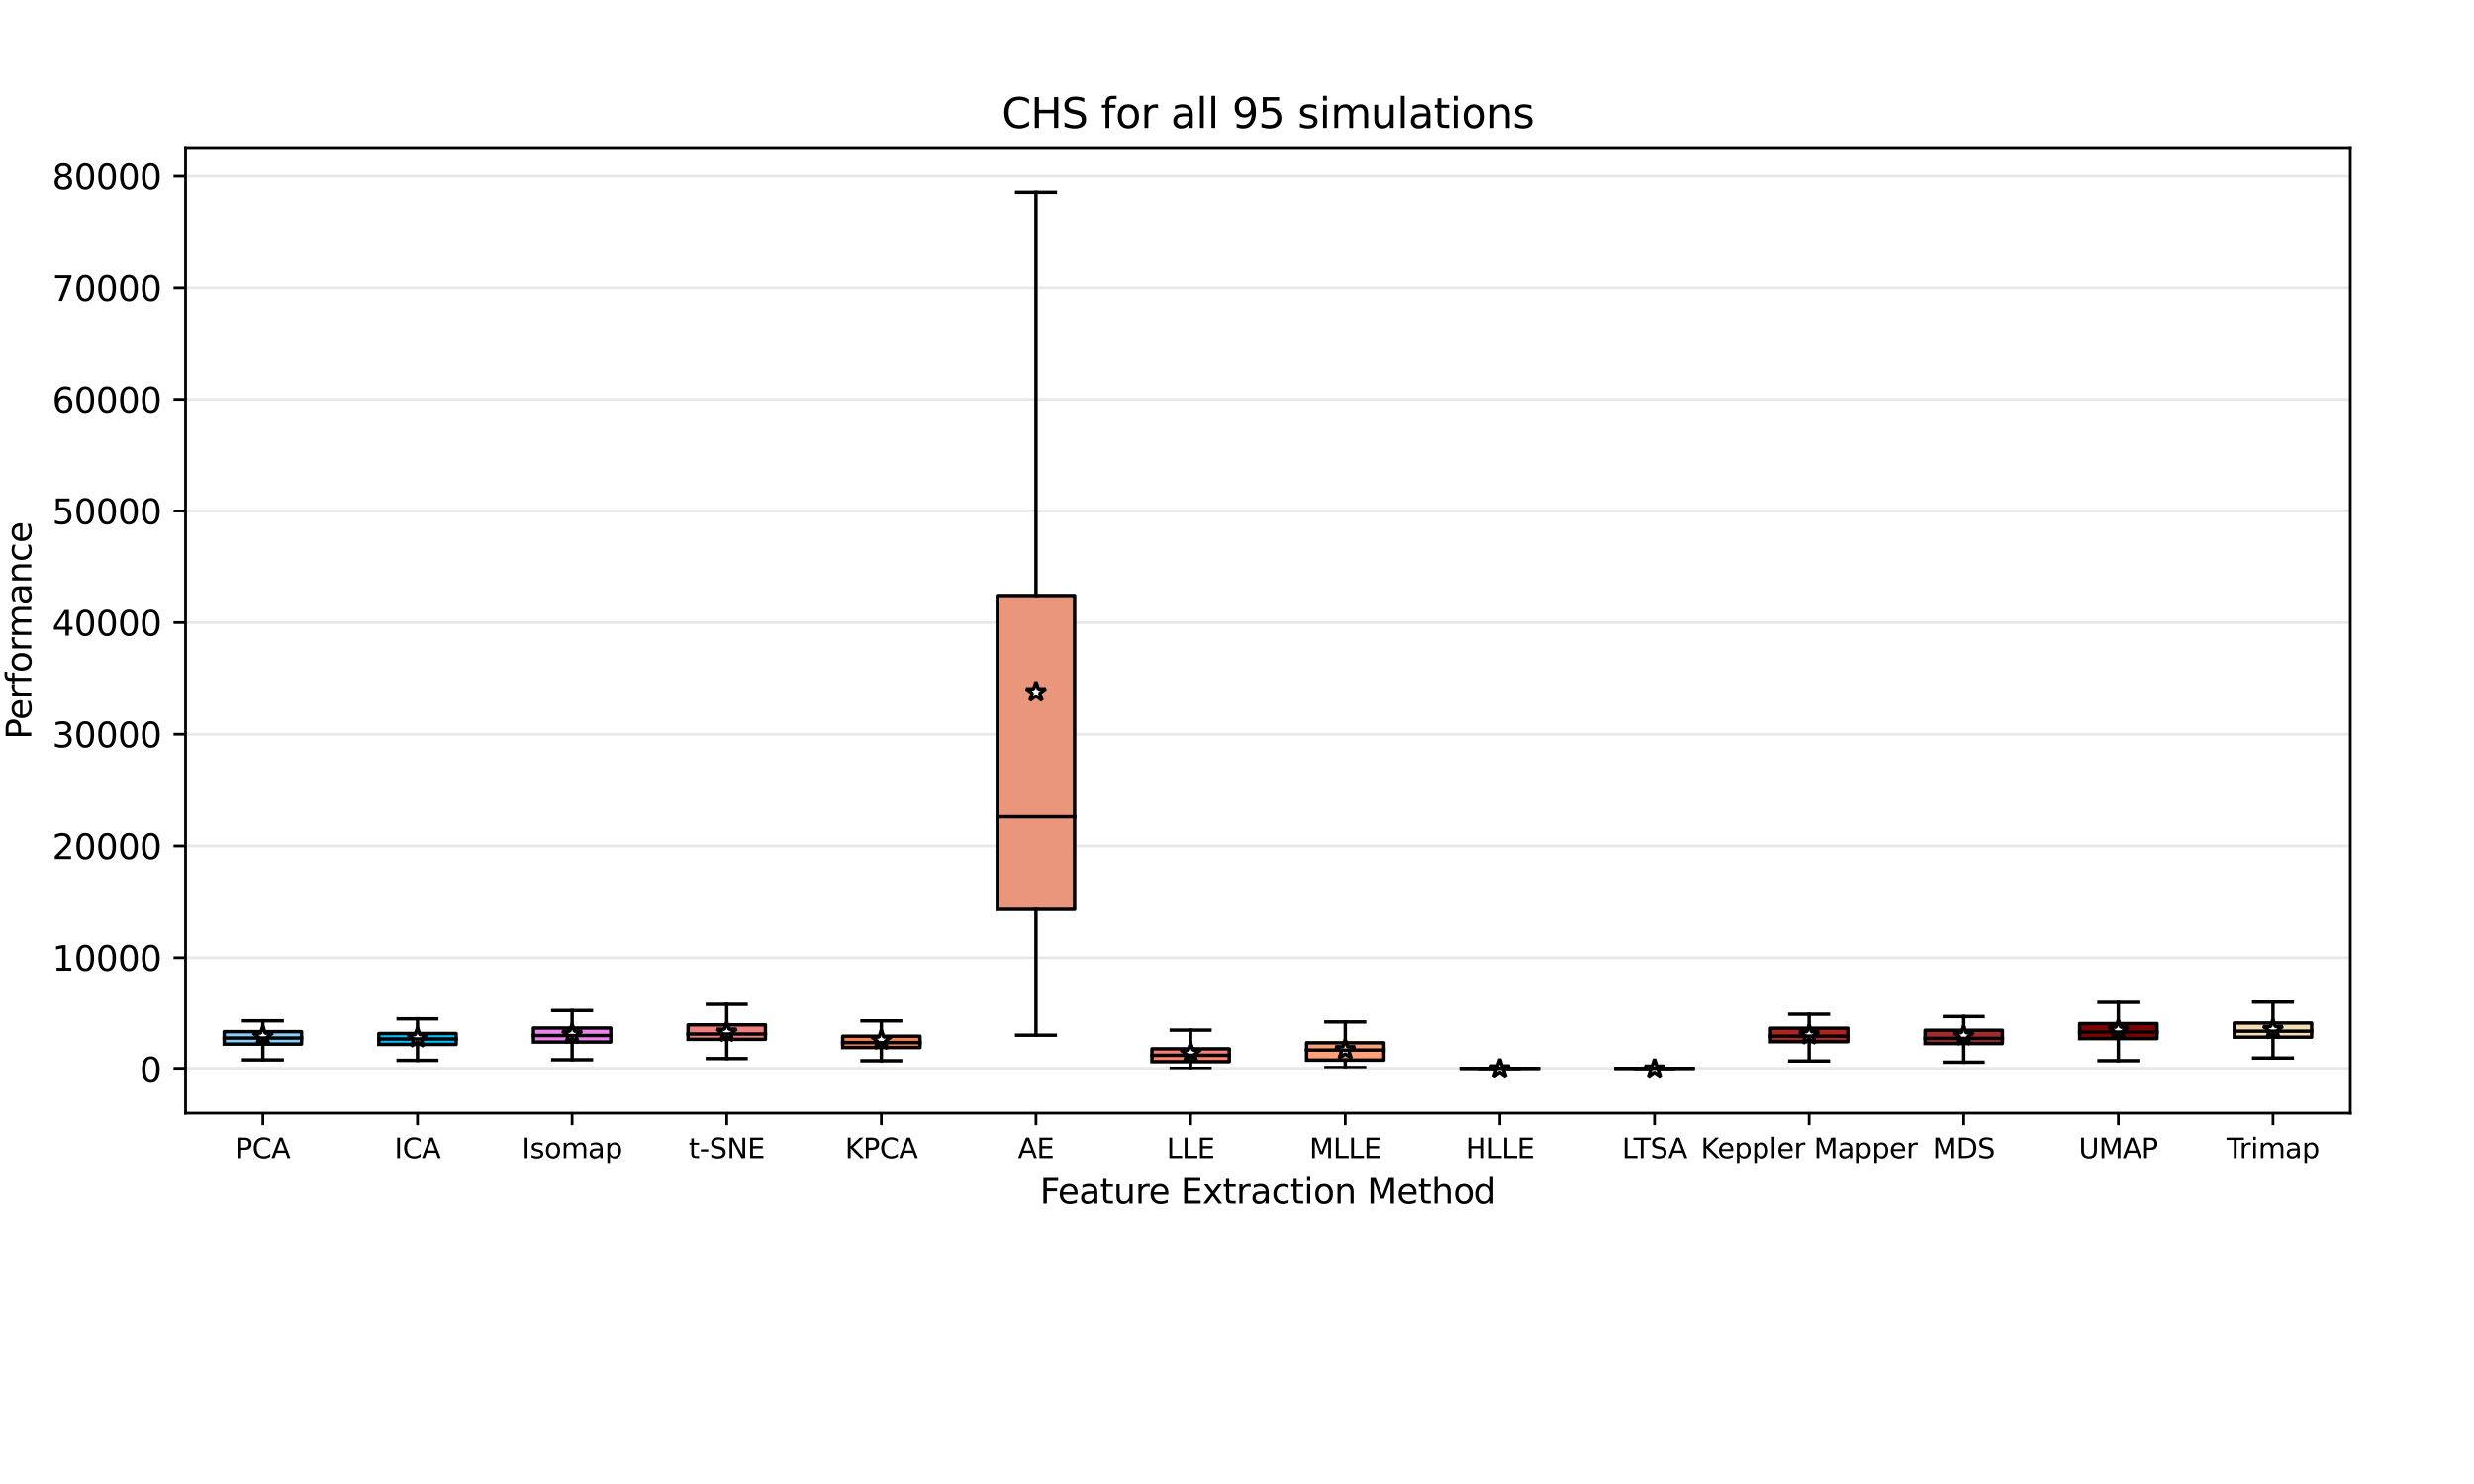 <?xml version="1.0" encoding="utf-8" standalone="no"?>
<!DOCTYPE svg PUBLIC "-//W3C//DTD SVG 1.1//EN"
  "http://www.w3.org/Graphics/SVG/1.1/DTD/svg11.dtd">
<svg xmlns:xlink="http://www.w3.org/1999/xlink" width="720pt" height="432pt" viewBox="0 0 720 432" xmlns="http://www.w3.org/2000/svg" version="1.1">
 <defs>
  <style type="text/css">*{stroke-linejoin: round; stroke-linecap: butt}</style>
 </defs>
 <g id="figure_1">
  <g id="patch_1">
   <path d="M 0 432 
L 720 432 
L 720 0 
L 0 0 
z
" style="fill: #ffffff"/>
  </g>
  <g id="axes_1">
   <g id="patch_2">
    <path d="M 54 324 
L 684 324 
L 684 43.2 
L 54 43.2 
z
" style="fill: #ffffff"/>
   </g>
   <g id="matplotlib.axis_1">
    <g id="xtick_1">
     <g id="line2d_1">
      <defs>
       <path id="m7204d3f5d3" d="M 0 0 
L 0 3.5 
" style="stroke: #000000; stroke-width: 0.8"/>
      </defs>
      <g>
       <use xlink:href="#m7204d3f5d3" x="76.5" y="324" style="stroke: #000000; stroke-width: 0.8"/>
      </g>
     </g>
     <g id="text_1">
      <!-- PCA -->
      <g transform="translate(68.559 337.079) scale(0.08 -0.08)">
       <defs>
        <path id="DejaVuSans-50" d="M 1259 4147 
L 1259 2394 
L 2053 2394 
Q 2494 2394 2734 2622 
Q 2975 2850 2975 3272 
Q 2975 3691 2734 3919 
Q 2494 4147 2053 4147 
L 1259 4147 
z
M 628 4666 
L 2053 4666 
Q 2838 4666 3239 4311 
Q 3641 3956 3641 3272 
Q 3641 2581 3239 2228 
Q 2838 1875 2053 1875 
L 1259 1875 
L 1259 0 
L 628 0 
L 628 4666 
z
" transform="scale(0.016)"/>
        <path id="DejaVuSans-43" d="M 4122 4306 
L 4122 3641 
Q 3803 3938 3442 4084 
Q 3081 4231 2675 4231 
Q 1875 4231 1450 3742 
Q 1025 3253 1025 2328 
Q 1025 1406 1450 917 
Q 1875 428 2675 428 
Q 3081 428 3442 575 
Q 3803 722 4122 1019 
L 4122 359 
Q 3791 134 3420 21 
Q 3050 -91 2638 -91 
Q 1578 -91 968 557 
Q 359 1206 359 2328 
Q 359 3453 968 4101 
Q 1578 4750 2638 4750 
Q 3056 4750 3426 4639 
Q 3797 4528 4122 4306 
z
" transform="scale(0.016)"/>
        <path id="DejaVuSans-41" d="M 2188 4044 
L 1331 1722 
L 3047 1722 
L 2188 4044 
z
M 1831 4666 
L 2547 4666 
L 4325 0 
L 3669 0 
L 3244 1197 
L 1141 1197 
L 716 0 
L 50 0 
L 1831 4666 
z
" transform="scale(0.016)"/>
       </defs>
       <use xlink:href="#DejaVuSans-50"/>
       <use xlink:href="#DejaVuSans-43" x="60.303"/>
       <use xlink:href="#DejaVuSans-41" x="130.127"/>
      </g>
     </g>
    </g>
    <g id="xtick_2">
     <g id="line2d_2">
      <g>
       <use xlink:href="#m7204d3f5d3" x="121.5" y="324" style="stroke: #000000; stroke-width: 0.8"/>
      </g>
     </g>
     <g id="text_2">
      <!-- ICA -->
      <g transform="translate(114.791 337.079) scale(0.08 -0.08)">
       <defs>
        <path id="DejaVuSans-49" d="M 628 4666 
L 1259 4666 
L 1259 0 
L 628 0 
L 628 4666 
z
" transform="scale(0.016)"/>
       </defs>
       <use xlink:href="#DejaVuSans-49"/>
       <use xlink:href="#DejaVuSans-43" x="29.492"/>
       <use xlink:href="#DejaVuSans-41" x="99.316"/>
      </g>
     </g>
    </g>
    <g id="xtick_3">
     <g id="line2d_3">
      <g>
       <use xlink:href="#m7204d3f5d3" x="166.5" y="324" style="stroke: #000000; stroke-width: 0.8"/>
      </g>
     </g>
     <g id="text_3">
      <!-- Isomap -->
      <g transform="translate(151.902 337.079) scale(0.08 -0.08)">
       <defs>
        <path id="DejaVuSans-73" d="M 2834 3397 
L 2834 2853 
Q 2591 2978 2328 3040 
Q 2066 3103 1784 3103 
Q 1356 3103 1142 2972 
Q 928 2841 928 2578 
Q 928 2378 1081 2264 
Q 1234 2150 1697 2047 
L 1894 2003 
Q 2506 1872 2764 1633 
Q 3022 1394 3022 966 
Q 3022 478 2636 193 
Q 2250 -91 1575 -91 
Q 1294 -91 989 -36 
Q 684 19 347 128 
L 347 722 
Q 666 556 975 473 
Q 1284 391 1588 391 
Q 1994 391 2212 530 
Q 2431 669 2431 922 
Q 2431 1156 2273 1281 
Q 2116 1406 1581 1522 
L 1381 1569 
Q 847 1681 609 1914 
Q 372 2147 372 2553 
Q 372 3047 722 3315 
Q 1072 3584 1716 3584 
Q 2034 3584 2315 3537 
Q 2597 3491 2834 3397 
z
" transform="scale(0.016)"/>
        <path id="DejaVuSans-6f" d="M 1959 3097 
Q 1497 3097 1228 2736 
Q 959 2375 959 1747 
Q 959 1119 1226 758 
Q 1494 397 1959 397 
Q 2419 397 2687 759 
Q 2956 1122 2956 1747 
Q 2956 2369 2687 2733 
Q 2419 3097 1959 3097 
z
M 1959 3584 
Q 2709 3584 3137 3096 
Q 3566 2609 3566 1747 
Q 3566 888 3137 398 
Q 2709 -91 1959 -91 
Q 1206 -91 779 398 
Q 353 888 353 1747 
Q 353 2609 779 3096 
Q 1206 3584 1959 3584 
z
" transform="scale(0.016)"/>
        <path id="DejaVuSans-6d" d="M 3328 2828 
Q 3544 3216 3844 3400 
Q 4144 3584 4550 3584 
Q 5097 3584 5394 3201 
Q 5691 2819 5691 2113 
L 5691 0 
L 5113 0 
L 5113 2094 
Q 5113 2597 4934 2840 
Q 4756 3084 4391 3084 
Q 3944 3084 3684 2787 
Q 3425 2491 3425 1978 
L 3425 0 
L 2847 0 
L 2847 2094 
Q 2847 2600 2669 2842 
Q 2491 3084 2119 3084 
Q 1678 3084 1418 2786 
Q 1159 2488 1159 1978 
L 1159 0 
L 581 0 
L 581 3500 
L 1159 3500 
L 1159 2956 
Q 1356 3278 1631 3431 
Q 1906 3584 2284 3584 
Q 2666 3584 2933 3390 
Q 3200 3197 3328 2828 
z
" transform="scale(0.016)"/>
        <path id="DejaVuSans-61" d="M 2194 1759 
Q 1497 1759 1228 1600 
Q 959 1441 959 1056 
Q 959 750 1161 570 
Q 1363 391 1709 391 
Q 2188 391 2477 730 
Q 2766 1069 2766 1631 
L 2766 1759 
L 2194 1759 
z
M 3341 1997 
L 3341 0 
L 2766 0 
L 2766 531 
Q 2569 213 2275 61 
Q 1981 -91 1556 -91 
Q 1019 -91 701 211 
Q 384 513 384 1019 
Q 384 1609 779 1909 
Q 1175 2209 1959 2209 
L 2766 2209 
L 2766 2266 
Q 2766 2663 2505 2880 
Q 2244 3097 1772 3097 
Q 1472 3097 1187 3025 
Q 903 2953 641 2809 
L 641 3341 
Q 956 3463 1253 3523 
Q 1550 3584 1831 3584 
Q 2591 3584 2966 3190 
Q 3341 2797 3341 1997 
z
" transform="scale(0.016)"/>
        <path id="DejaVuSans-70" d="M 1159 525 
L 1159 -1331 
L 581 -1331 
L 581 3500 
L 1159 3500 
L 1159 2969 
Q 1341 3281 1617 3432 
Q 1894 3584 2278 3584 
Q 2916 3584 3314 3078 
Q 3713 2572 3713 1747 
Q 3713 922 3314 415 
Q 2916 -91 2278 -91 
Q 1894 -91 1617 61 
Q 1341 213 1159 525 
z
M 3116 1747 
Q 3116 2381 2855 2742 
Q 2594 3103 2138 3103 
Q 1681 3103 1420 2742 
Q 1159 2381 1159 1747 
Q 1159 1113 1420 752 
Q 1681 391 2138 391 
Q 2594 391 2855 752 
Q 3116 1113 3116 1747 
z
" transform="scale(0.016)"/>
       </defs>
       <use xlink:href="#DejaVuSans-49"/>
       <use xlink:href="#DejaVuSans-73" x="29.492"/>
       <use xlink:href="#DejaVuSans-6f" x="81.592"/>
       <use xlink:href="#DejaVuSans-6d" x="142.773"/>
       <use xlink:href="#DejaVuSans-61" x="240.186"/>
       <use xlink:href="#DejaVuSans-70" x="301.465"/>
      </g>
     </g>
    </g>
    <g id="xtick_4">
     <g id="line2d_4">
      <g>
       <use xlink:href="#m7204d3f5d3" x="211.5" y="324" style="stroke: #000000; stroke-width: 0.8"/>
      </g>
     </g>
     <g id="text_4">
      <!-- t-SNE -->
      <g transform="translate(200.429 337.079) scale(0.08 -0.08)">
       <defs>
        <path id="DejaVuSans-74" d="M 1172 4494 
L 1172 3500 
L 2356 3500 
L 2356 3053 
L 1172 3053 
L 1172 1153 
Q 1172 725 1289 603 
Q 1406 481 1766 481 
L 2356 481 
L 2356 0 
L 1766 0 
Q 1100 0 847 248 
Q 594 497 594 1153 
L 594 3053 
L 172 3053 
L 172 3500 
L 594 3500 
L 594 4494 
L 1172 4494 
z
" transform="scale(0.016)"/>
        <path id="DejaVuSans-2d" d="M 313 2009 
L 1997 2009 
L 1997 1497 
L 313 1497 
L 313 2009 
z
" transform="scale(0.016)"/>
        <path id="DejaVuSans-53" d="M 3425 4513 
L 3425 3897 
Q 3066 4069 2747 4153 
Q 2428 4238 2131 4238 
Q 1616 4238 1336 4038 
Q 1056 3838 1056 3469 
Q 1056 3159 1242 3001 
Q 1428 2844 1947 2747 
L 2328 2669 
Q 3034 2534 3370 2195 
Q 3706 1856 3706 1288 
Q 3706 609 3251 259 
Q 2797 -91 1919 -91 
Q 1588 -91 1214 -16 
Q 841 59 441 206 
L 441 856 
Q 825 641 1194 531 
Q 1563 422 1919 422 
Q 2459 422 2753 634 
Q 3047 847 3047 1241 
Q 3047 1584 2836 1778 
Q 2625 1972 2144 2069 
L 1759 2144 
Q 1053 2284 737 2584 
Q 422 2884 422 3419 
Q 422 4038 858 4394 
Q 1294 4750 2059 4750 
Q 2388 4750 2728 4690 
Q 3069 4631 3425 4513 
z
" transform="scale(0.016)"/>
        <path id="DejaVuSans-4e" d="M 628 4666 
L 1478 4666 
L 3547 763 
L 3547 4666 
L 4159 4666 
L 4159 0 
L 3309 0 
L 1241 3903 
L 1241 0 
L 628 0 
L 628 4666 
z
" transform="scale(0.016)"/>
        <path id="DejaVuSans-45" d="M 628 4666 
L 3578 4666 
L 3578 4134 
L 1259 4134 
L 1259 2753 
L 3481 2753 
L 3481 2222 
L 1259 2222 
L 1259 531 
L 3634 531 
L 3634 0 
L 628 0 
L 628 4666 
z
" transform="scale(0.016)"/>
       </defs>
       <use xlink:href="#DejaVuSans-74"/>
       <use xlink:href="#DejaVuSans-2d" x="39.209"/>
       <use xlink:href="#DejaVuSans-53" x="75.293"/>
       <use xlink:href="#DejaVuSans-4e" x="138.77"/>
       <use xlink:href="#DejaVuSans-45" x="213.574"/>
      </g>
     </g>
    </g>
    <g id="xtick_5">
     <g id="line2d_5">
      <g>
       <use xlink:href="#m7204d3f5d3" x="256.5" y="324" style="stroke: #000000; stroke-width: 0.8"/>
      </g>
     </g>
     <g id="text_5">
      <!-- KPCA -->
      <g transform="translate(245.936 337.079) scale(0.08 -0.08)">
       <defs>
        <path id="DejaVuSans-4b" d="M 628 4666 
L 1259 4666 
L 1259 2694 
L 3353 4666 
L 4166 4666 
L 1850 2491 
L 4331 0 
L 3500 0 
L 1259 2247 
L 1259 0 
L 628 0 
L 628 4666 
z
" transform="scale(0.016)"/>
       </defs>
       <use xlink:href="#DejaVuSans-4b"/>
       <use xlink:href="#DejaVuSans-50" x="65.576"/>
       <use xlink:href="#DejaVuSans-43" x="125.879"/>
       <use xlink:href="#DejaVuSans-41" x="195.703"/>
      </g>
     </g>
    </g>
    <g id="xtick_6">
     <g id="line2d_6">
      <g>
       <use xlink:href="#m7204d3f5d3" x="301.5" y="324" style="stroke: #000000; stroke-width: 0.8"/>
      </g>
     </g>
     <g id="text_6">
      <!-- AE -->
      <g transform="translate(296.236 337.079) scale(0.08 -0.08)">
       <use xlink:href="#DejaVuSans-41"/>
       <use xlink:href="#DejaVuSans-45" x="68.408"/>
      </g>
     </g>
    </g>
    <g id="xtick_7">
     <g id="line2d_7">
      <g>
       <use xlink:href="#m7204d3f5d3" x="346.5" y="324" style="stroke: #000000; stroke-width: 0.8"/>
      </g>
     </g>
     <g id="text_7">
      <!-- LLE -->
      <g transform="translate(339.515 337.079) scale(0.08 -0.08)">
       <defs>
        <path id="DejaVuSans-4c" d="M 628 4666 
L 1259 4666 
L 1259 531 
L 3531 531 
L 3531 0 
L 628 0 
L 628 4666 
z
" transform="scale(0.016)"/>
       </defs>
       <use xlink:href="#DejaVuSans-4c"/>
       <use xlink:href="#DejaVuSans-4c" x="55.713"/>
       <use xlink:href="#DejaVuSans-45" x="111.426"/>
      </g>
     </g>
    </g>
    <g id="xtick_8">
     <g id="line2d_8">
      <g>
       <use xlink:href="#m7204d3f5d3" x="391.5" y="324" style="stroke: #000000; stroke-width: 0.8"/>
      </g>
     </g>
     <g id="text_8">
      <!-- MLLE -->
      <g transform="translate(381.064 337.079) scale(0.08 -0.08)">
       <defs>
        <path id="DejaVuSans-4d" d="M 628 4666 
L 1569 4666 
L 2759 1491 
L 3956 4666 
L 4897 4666 
L 4897 0 
L 4281 0 
L 4281 4097 
L 3078 897 
L 2444 897 
L 1241 4097 
L 1241 0 
L 628 0 
L 628 4666 
z
" transform="scale(0.016)"/>
       </defs>
       <use xlink:href="#DejaVuSans-4d"/>
       <use xlink:href="#DejaVuSans-4c" x="86.279"/>
       <use xlink:href="#DejaVuSans-4c" x="141.992"/>
       <use xlink:href="#DejaVuSans-45" x="197.705"/>
      </g>
     </g>
    </g>
    <g id="xtick_9">
     <g id="line2d_9">
      <g>
       <use xlink:href="#m7204d3f5d3" x="436.5" y="324" style="stroke: #000000; stroke-width: 0.8"/>
      </g>
     </g>
     <g id="text_9">
      <!-- HLLE -->
      <g transform="translate(426.507 337.079) scale(0.08 -0.08)">
       <defs>
        <path id="DejaVuSans-48" d="M 628 4666 
L 1259 4666 
L 1259 2753 
L 3553 2753 
L 3553 4666 
L 4184 4666 
L 4184 0 
L 3553 0 
L 3553 2222 
L 1259 2222 
L 1259 0 
L 628 0 
L 628 4666 
z
" transform="scale(0.016)"/>
       </defs>
       <use xlink:href="#DejaVuSans-48"/>
       <use xlink:href="#DejaVuSans-4c" x="75.195"/>
       <use xlink:href="#DejaVuSans-4c" x="130.908"/>
       <use xlink:href="#DejaVuSans-45" x="186.621"/>
      </g>
     </g>
    </g>
    <g id="xtick_10">
     <g id="line2d_10">
      <g>
       <use xlink:href="#m7204d3f5d3" x="481.5" y="324" style="stroke: #000000; stroke-width: 0.8"/>
      </g>
     </g>
     <g id="text_10">
      <!-- LTSA -->
      <g transform="translate(472.027 337.079) scale(0.08 -0.08)">
       <defs>
        <path id="DejaVuSans-54" d="M -19 4666 
L 3928 4666 
L 3928 4134 
L 2272 4134 
L 2272 0 
L 1638 0 
L 1638 4134 
L -19 4134 
L -19 4666 
z
" transform="scale(0.016)"/>
       </defs>
       <use xlink:href="#DejaVuSans-4c"/>
       <use xlink:href="#DejaVuSans-54" x="41.963"/>
       <use xlink:href="#DejaVuSans-53" x="103.047"/>
       <use xlink:href="#DejaVuSans-41" x="168.398"/>
      </g>
     </g>
    </g>
    <g id="xtick_11">
     <g id="line2d_11">
      <g>
       <use xlink:href="#m7204d3f5d3" x="526.5" y="324" style="stroke: #000000; stroke-width: 0.8"/>
      </g>
     </g>
     <g id="text_11">
      <!-- Keppler Mapper -->
      <g transform="translate(494.962 337.079) scale(0.08 -0.08)">
       <defs>
        <path id="DejaVuSans-65" d="M 3597 1894 
L 3597 1613 
L 953 1613 
Q 991 1019 1311 708 
Q 1631 397 2203 397 
Q 2534 397 2845 478 
Q 3156 559 3463 722 
L 3463 178 
Q 3153 47 2828 -22 
Q 2503 -91 2169 -91 
Q 1331 -91 842 396 
Q 353 884 353 1716 
Q 353 2575 817 3079 
Q 1281 3584 2069 3584 
Q 2775 3584 3186 3129 
Q 3597 2675 3597 1894 
z
M 3022 2063 
Q 3016 2534 2758 2815 
Q 2500 3097 2075 3097 
Q 1594 3097 1305 2825 
Q 1016 2553 972 2059 
L 3022 2063 
z
" transform="scale(0.016)"/>
        <path id="DejaVuSans-6c" d="M 603 4863 
L 1178 4863 
L 1178 0 
L 603 0 
L 603 4863 
z
" transform="scale(0.016)"/>
        <path id="DejaVuSans-72" d="M 2631 2963 
Q 2534 3019 2420 3045 
Q 2306 3072 2169 3072 
Q 1681 3072 1420 2755 
Q 1159 2438 1159 1844 
L 1159 0 
L 581 0 
L 581 3500 
L 1159 3500 
L 1159 2956 
Q 1341 3275 1631 3429 
Q 1922 3584 2338 3584 
Q 2397 3584 2469 3576 
Q 2541 3569 2628 3553 
L 2631 2963 
z
" transform="scale(0.016)"/>
        <path id="DejaVuSans-20" transform="scale(0.016)"/>
       </defs>
       <use xlink:href="#DejaVuSans-4b"/>
       <use xlink:href="#DejaVuSans-65" x="60.576"/>
       <use xlink:href="#DejaVuSans-70" x="122.1"/>
       <use xlink:href="#DejaVuSans-70" x="185.576"/>
       <use xlink:href="#DejaVuSans-6c" x="249.053"/>
       <use xlink:href="#DejaVuSans-65" x="276.836"/>
       <use xlink:href="#DejaVuSans-72" x="338.359"/>
       <use xlink:href="#DejaVuSans-20" x="379.473"/>
       <use xlink:href="#DejaVuSans-4d" x="411.26"/>
       <use xlink:href="#DejaVuSans-61" x="497.539"/>
       <use xlink:href="#DejaVuSans-70" x="558.818"/>
       <use xlink:href="#DejaVuSans-70" x="622.295"/>
       <use xlink:href="#DejaVuSans-65" x="685.771"/>
       <use xlink:href="#DejaVuSans-72" x="747.295"/>
      </g>
     </g>
    </g>
    <g id="xtick_12">
     <g id="line2d_12">
      <g>
       <use xlink:href="#m7204d3f5d3" x="571.5" y="324" style="stroke: #000000; stroke-width: 0.8"/>
      </g>
     </g>
     <g id="text_12">
      <!-- MDS -->
      <g transform="translate(562.429 337.079) scale(0.08 -0.08)">
       <defs>
        <path id="DejaVuSans-44" d="M 1259 4147 
L 1259 519 
L 2022 519 
Q 2988 519 3436 956 
Q 3884 1394 3884 2338 
Q 3884 3275 3436 3711 
Q 2988 4147 2022 4147 
L 1259 4147 
z
M 628 4666 
L 1925 4666 
Q 3281 4666 3915 4102 
Q 4550 3538 4550 2338 
Q 4550 1131 3912 565 
Q 3275 0 1925 0 
L 628 0 
L 628 4666 
z
" transform="scale(0.016)"/>
       </defs>
       <use xlink:href="#DejaVuSans-4d"/>
       <use xlink:href="#DejaVuSans-44" x="86.279"/>
       <use xlink:href="#DejaVuSans-53" x="163.281"/>
      </g>
     </g>
    </g>
    <g id="xtick_13">
     <g id="line2d_13">
      <g>
       <use xlink:href="#m7204d3f5d3" x="616.5" y="324" style="stroke: #000000; stroke-width: 0.8"/>
      </g>
     </g>
     <g id="text_13">
      <!-- UMAP -->
      <g transform="translate(604.973 337.079) scale(0.08 -0.08)">
       <defs>
        <path id="DejaVuSans-55" d="M 556 4666 
L 1191 4666 
L 1191 1831 
Q 1191 1081 1462 751 
Q 1734 422 2344 422 
Q 2950 422 3222 751 
Q 3494 1081 3494 1831 
L 3494 4666 
L 4128 4666 
L 4128 1753 
Q 4128 841 3676 375 
Q 3225 -91 2344 -91 
Q 1459 -91 1007 375 
Q 556 841 556 1753 
L 556 4666 
z
" transform="scale(0.016)"/>
       </defs>
       <use xlink:href="#DejaVuSans-55"/>
       <use xlink:href="#DejaVuSans-4d" x="73.193"/>
       <use xlink:href="#DejaVuSans-41" x="159.473"/>
       <use xlink:href="#DejaVuSans-50" x="227.881"/>
      </g>
     </g>
    </g>
    <g id="xtick_14">
     <g id="line2d_14">
      <g>
       <use xlink:href="#m7204d3f5d3" x="661.5" y="324" style="stroke: #000000; stroke-width: 0.8"/>
      </g>
     </g>
     <g id="text_14">
      <!-- Trimap -->
      <g transform="translate(648.004 337.079) scale(0.08 -0.08)">
       <defs>
        <path id="DejaVuSans-69" d="M 603 3500 
L 1178 3500 
L 1178 0 
L 603 0 
L 603 3500 
z
M 603 4863 
L 1178 4863 
L 1178 4134 
L 603 4134 
L 603 4863 
z
" transform="scale(0.016)"/>
       </defs>
       <use xlink:href="#DejaVuSans-54"/>
       <use xlink:href="#DejaVuSans-72" x="46.334"/>
       <use xlink:href="#DejaVuSans-69" x="87.447"/>
       <use xlink:href="#DejaVuSans-6d" x="115.23"/>
       <use xlink:href="#DejaVuSans-61" x="212.643"/>
       <use xlink:href="#DejaVuSans-70" x="273.922"/>
      </g>
     </g>
    </g>
    <g id="text_15">
     <!-- Feature Extraction Method -->
     <g transform="translate(302.654 350.341) scale(0.1 -0.1)">
      <defs>
       <path id="DejaVuSans-46" d="M 628 4666 
L 3309 4666 
L 3309 4134 
L 1259 4134 
L 1259 2759 
L 3109 2759 
L 3109 2228 
L 1259 2228 
L 1259 0 
L 628 0 
L 628 4666 
z
" transform="scale(0.016)"/>
       <path id="DejaVuSans-75" d="M 544 1381 
L 544 3500 
L 1119 3500 
L 1119 1403 
Q 1119 906 1312 657 
Q 1506 409 1894 409 
Q 2359 409 2629 706 
Q 2900 1003 2900 1516 
L 2900 3500 
L 3475 3500 
L 3475 0 
L 2900 0 
L 2900 538 
Q 2691 219 2414 64 
Q 2138 -91 1772 -91 
Q 1169 -91 856 284 
Q 544 659 544 1381 
z
M 1991 3584 
L 1991 3584 
z
" transform="scale(0.016)"/>
       <path id="DejaVuSans-78" d="M 3513 3500 
L 2247 1797 
L 3578 0 
L 2900 0 
L 1881 1375 
L 863 0 
L 184 0 
L 1544 1831 
L 300 3500 
L 978 3500 
L 1906 2253 
L 2834 3500 
L 3513 3500 
z
" transform="scale(0.016)"/>
       <path id="DejaVuSans-63" d="M 3122 3366 
L 3122 2828 
Q 2878 2963 2633 3030 
Q 2388 3097 2138 3097 
Q 1578 3097 1268 2742 
Q 959 2388 959 1747 
Q 959 1106 1268 751 
Q 1578 397 2138 397 
Q 2388 397 2633 464 
Q 2878 531 3122 666 
L 3122 134 
Q 2881 22 2623 -34 
Q 2366 -91 2075 -91 
Q 1284 -91 818 406 
Q 353 903 353 1747 
Q 353 2603 823 3093 
Q 1294 3584 2113 3584 
Q 2378 3584 2631 3529 
Q 2884 3475 3122 3366 
z
" transform="scale(0.016)"/>
       <path id="DejaVuSans-6e" d="M 3513 2113 
L 3513 0 
L 2938 0 
L 2938 2094 
Q 2938 2591 2744 2837 
Q 2550 3084 2163 3084 
Q 1697 3084 1428 2787 
Q 1159 2491 1159 1978 
L 1159 0 
L 581 0 
L 581 3500 
L 1159 3500 
L 1159 2956 
Q 1366 3272 1645 3428 
Q 1925 3584 2291 3584 
Q 2894 3584 3203 3211 
Q 3513 2838 3513 2113 
z
" transform="scale(0.016)"/>
       <path id="DejaVuSans-68" d="M 3513 2113 
L 3513 0 
L 2938 0 
L 2938 2094 
Q 2938 2591 2744 2837 
Q 2550 3084 2163 3084 
Q 1697 3084 1428 2787 
Q 1159 2491 1159 1978 
L 1159 0 
L 581 0 
L 581 4863 
L 1159 4863 
L 1159 2956 
Q 1366 3272 1645 3428 
Q 1925 3584 2291 3584 
Q 2894 3584 3203 3211 
Q 3513 2838 3513 2113 
z
" transform="scale(0.016)"/>
       <path id="DejaVuSans-64" d="M 2906 2969 
L 2906 4863 
L 3481 4863 
L 3481 0 
L 2906 0 
L 2906 525 
Q 2725 213 2448 61 
Q 2172 -91 1784 -91 
Q 1150 -91 751 415 
Q 353 922 353 1747 
Q 353 2572 751 3078 
Q 1150 3584 1784 3584 
Q 2172 3584 2448 3432 
Q 2725 3281 2906 2969 
z
M 947 1747 
Q 947 1113 1208 752 
Q 1469 391 1925 391 
Q 2381 391 2643 752 
Q 2906 1113 2906 1747 
Q 2906 2381 2643 2742 
Q 2381 3103 1925 3103 
Q 1469 3103 1208 2742 
Q 947 2381 947 1747 
z
" transform="scale(0.016)"/>
      </defs>
      <use xlink:href="#DejaVuSans-46"/>
      <use xlink:href="#DejaVuSans-65" x="52.02"/>
      <use xlink:href="#DejaVuSans-61" x="113.543"/>
      <use xlink:href="#DejaVuSans-74" x="174.822"/>
      <use xlink:href="#DejaVuSans-75" x="214.031"/>
      <use xlink:href="#DejaVuSans-72" x="277.41"/>
      <use xlink:href="#DejaVuSans-65" x="316.273"/>
      <use xlink:href="#DejaVuSans-20" x="377.797"/>
      <use xlink:href="#DejaVuSans-45" x="409.584"/>
      <use xlink:href="#DejaVuSans-78" x="472.768"/>
      <use xlink:href="#DejaVuSans-74" x="531.947"/>
      <use xlink:href="#DejaVuSans-72" x="571.156"/>
      <use xlink:href="#DejaVuSans-61" x="612.27"/>
      <use xlink:href="#DejaVuSans-63" x="673.549"/>
      <use xlink:href="#DejaVuSans-74" x="728.529"/>
      <use xlink:href="#DejaVuSans-69" x="767.738"/>
      <use xlink:href="#DejaVuSans-6f" x="795.521"/>
      <use xlink:href="#DejaVuSans-6e" x="856.703"/>
      <use xlink:href="#DejaVuSans-20" x="920.082"/>
      <use xlink:href="#DejaVuSans-4d" x="951.869"/>
      <use xlink:href="#DejaVuSans-65" x="1038.148"/>
      <use xlink:href="#DejaVuSans-74" x="1099.672"/>
      <use xlink:href="#DejaVuSans-68" x="1138.881"/>
      <use xlink:href="#DejaVuSans-6f" x="1202.26"/>
      <use xlink:href="#DejaVuSans-64" x="1263.441"/>
     </g>
    </g>
   </g>
   <g id="matplotlib.axis_2">
    <g id="ytick_1">
     <g id="line2d_15">
      <path d="M 54 311.238 
L 684 311.238 
" clip-path="url(#ped96f7d0d1)" style="fill: none; stroke: #d3d3d3; stroke-opacity: 0.5; stroke-width: 0.8; stroke-linecap: square"/>
     </g>
     <g id="line2d_16">
      <defs>
       <path id="mfa959acd3e" d="M 0 0 
L -3.5 0 
" style="stroke: #000000; stroke-width: 0.8"/>
      </defs>
      <g>
       <use xlink:href="#mfa959acd3e" x="54" y="311.238" style="stroke: #000000; stroke-width: 0.8"/>
      </g>
     </g>
     <g id="text_16">
      <!-- 0 -->
      <g transform="translate(40.638 315.037) scale(0.1 -0.1)">
       <defs>
        <path id="DejaVuSans-30" d="M 2034 4250 
Q 1547 4250 1301 3770 
Q 1056 3291 1056 2328 
Q 1056 1369 1301 889 
Q 1547 409 2034 409 
Q 2525 409 2770 889 
Q 3016 1369 3016 2328 
Q 3016 3291 2770 3770 
Q 2525 4250 2034 4250 
z
M 2034 4750 
Q 2819 4750 3233 4129 
Q 3647 3509 3647 2328 
Q 3647 1150 3233 529 
Q 2819 -91 2034 -91 
Q 1250 -91 836 529 
Q 422 1150 422 2328 
Q 422 3509 836 4129 
Q 1250 4750 2034 4750 
z
" transform="scale(0.016)"/>
       </defs>
       <use xlink:href="#DejaVuSans-30"/>
      </g>
     </g>
    </g>
    <g id="ytick_2">
     <g id="line2d_17">
      <path d="M 54 278.742 
L 684 278.742 
" clip-path="url(#ped96f7d0d1)" style="fill: none; stroke: #d3d3d3; stroke-opacity: 0.5; stroke-width: 0.8; stroke-linecap: square"/>
     </g>
     <g id="line2d_18">
      <g>
       <use xlink:href="#mfa959acd3e" x="54" y="278.742" style="stroke: #000000; stroke-width: 0.8"/>
      </g>
     </g>
     <g id="text_17">
      <!-- 10000 -->
      <g transform="translate(15.188 282.541) scale(0.1 -0.1)">
       <defs>
        <path id="DejaVuSans-31" d="M 794 531 
L 1825 531 
L 1825 4091 
L 703 3866 
L 703 4441 
L 1819 4666 
L 2450 4666 
L 2450 531 
L 3481 531 
L 3481 0 
L 794 0 
L 794 531 
z
" transform="scale(0.016)"/>
       </defs>
       <use xlink:href="#DejaVuSans-31"/>
       <use xlink:href="#DejaVuSans-30" x="63.623"/>
       <use xlink:href="#DejaVuSans-30" x="127.246"/>
       <use xlink:href="#DejaVuSans-30" x="190.869"/>
       <use xlink:href="#DejaVuSans-30" x="254.492"/>
      </g>
     </g>
    </g>
    <g id="ytick_3">
     <g id="line2d_19">
      <path d="M 54 246.246 
L 684 246.246 
" clip-path="url(#ped96f7d0d1)" style="fill: none; stroke: #d3d3d3; stroke-opacity: 0.5; stroke-width: 0.8; stroke-linecap: square"/>
     </g>
     <g id="line2d_20">
      <g>
       <use xlink:href="#mfa959acd3e" x="54" y="246.246" style="stroke: #000000; stroke-width: 0.8"/>
      </g>
     </g>
     <g id="text_18">
      <!-- 20000 -->
      <g transform="translate(15.188 250.045) scale(0.1 -0.1)">
       <defs>
        <path id="DejaVuSans-32" d="M 1228 531 
L 3431 531 
L 3431 0 
L 469 0 
L 469 531 
Q 828 903 1448 1529 
Q 2069 2156 2228 2338 
Q 2531 2678 2651 2914 
Q 2772 3150 2772 3378 
Q 2772 3750 2511 3984 
Q 2250 4219 1831 4219 
Q 1534 4219 1204 4116 
Q 875 4013 500 3803 
L 500 4441 
Q 881 4594 1212 4672 
Q 1544 4750 1819 4750 
Q 2544 4750 2975 4387 
Q 3406 4025 3406 3419 
Q 3406 3131 3298 2873 
Q 3191 2616 2906 2266 
Q 2828 2175 2409 1742 
Q 1991 1309 1228 531 
z
" transform="scale(0.016)"/>
       </defs>
       <use xlink:href="#DejaVuSans-32"/>
       <use xlink:href="#DejaVuSans-30" x="63.623"/>
       <use xlink:href="#DejaVuSans-30" x="127.246"/>
       <use xlink:href="#DejaVuSans-30" x="190.869"/>
       <use xlink:href="#DejaVuSans-30" x="254.492"/>
      </g>
     </g>
    </g>
    <g id="ytick_4">
     <g id="line2d_21">
      <path d="M 54 213.749 
L 684 213.749 
" clip-path="url(#ped96f7d0d1)" style="fill: none; stroke: #d3d3d3; stroke-opacity: 0.5; stroke-width: 0.8; stroke-linecap: square"/>
     </g>
     <g id="line2d_22">
      <g>
       <use xlink:href="#mfa959acd3e" x="54" y="213.749" style="stroke: #000000; stroke-width: 0.8"/>
      </g>
     </g>
     <g id="text_19">
      <!-- 30000 -->
      <g transform="translate(15.188 217.549) scale(0.1 -0.1)">
       <defs>
        <path id="DejaVuSans-33" d="M 2597 2516 
Q 3050 2419 3304 2112 
Q 3559 1806 3559 1356 
Q 3559 666 3084 287 
Q 2609 -91 1734 -91 
Q 1441 -91 1130 -33 
Q 819 25 488 141 
L 488 750 
Q 750 597 1062 519 
Q 1375 441 1716 441 
Q 2309 441 2620 675 
Q 2931 909 2931 1356 
Q 2931 1769 2642 2001 
Q 2353 2234 1838 2234 
L 1294 2234 
L 1294 2753 
L 1863 2753 
Q 2328 2753 2575 2939 
Q 2822 3125 2822 3475 
Q 2822 3834 2567 4026 
Q 2313 4219 1838 4219 
Q 1578 4219 1281 4162 
Q 984 4106 628 3988 
L 628 4550 
Q 988 4650 1302 4700 
Q 1616 4750 1894 4750 
Q 2613 4750 3031 4423 
Q 3450 4097 3450 3541 
Q 3450 3153 3228 2886 
Q 3006 2619 2597 2516 
z
" transform="scale(0.016)"/>
       </defs>
       <use xlink:href="#DejaVuSans-33"/>
       <use xlink:href="#DejaVuSans-30" x="63.623"/>
       <use xlink:href="#DejaVuSans-30" x="127.246"/>
       <use xlink:href="#DejaVuSans-30" x="190.869"/>
       <use xlink:href="#DejaVuSans-30" x="254.492"/>
      </g>
     </g>
    </g>
    <g id="ytick_5">
     <g id="line2d_23">
      <path d="M 54 181.253 
L 684 181.253 
" clip-path="url(#ped96f7d0d1)" style="fill: none; stroke: #d3d3d3; stroke-opacity: 0.5; stroke-width: 0.8; stroke-linecap: square"/>
     </g>
     <g id="line2d_24">
      <g>
       <use xlink:href="#mfa959acd3e" x="54" y="181.253" style="stroke: #000000; stroke-width: 0.8"/>
      </g>
     </g>
     <g id="text_20">
      <!-- 40000 -->
      <g transform="translate(15.188 185.053) scale(0.1 -0.1)">
       <defs>
        <path id="DejaVuSans-34" d="M 2419 4116 
L 825 1625 
L 2419 1625 
L 2419 4116 
z
M 2253 4666 
L 3047 4666 
L 3047 1625 
L 3713 1625 
L 3713 1100 
L 3047 1100 
L 3047 0 
L 2419 0 
L 2419 1100 
L 313 1100 
L 313 1709 
L 2253 4666 
z
" transform="scale(0.016)"/>
       </defs>
       <use xlink:href="#DejaVuSans-34"/>
       <use xlink:href="#DejaVuSans-30" x="63.623"/>
       <use xlink:href="#DejaVuSans-30" x="127.246"/>
       <use xlink:href="#DejaVuSans-30" x="190.869"/>
       <use xlink:href="#DejaVuSans-30" x="254.492"/>
      </g>
     </g>
    </g>
    <g id="ytick_6">
     <g id="line2d_25">
      <path d="M 54 148.757 
L 684 148.757 
" clip-path="url(#ped96f7d0d1)" style="fill: none; stroke: #d3d3d3; stroke-opacity: 0.5; stroke-width: 0.8; stroke-linecap: square"/>
     </g>
     <g id="line2d_26">
      <g>
       <use xlink:href="#mfa959acd3e" x="54" y="148.757" style="stroke: #000000; stroke-width: 0.8"/>
      </g>
     </g>
     <g id="text_21">
      <!-- 50000 -->
      <g transform="translate(15.188 152.557) scale(0.1 -0.1)">
       <defs>
        <path id="DejaVuSans-35" d="M 691 4666 
L 3169 4666 
L 3169 4134 
L 1269 4134 
L 1269 2991 
Q 1406 3038 1543 3061 
Q 1681 3084 1819 3084 
Q 2600 3084 3056 2656 
Q 3513 2228 3513 1497 
Q 3513 744 3044 326 
Q 2575 -91 1722 -91 
Q 1428 -91 1123 -41 
Q 819 9 494 109 
L 494 744 
Q 775 591 1075 516 
Q 1375 441 1709 441 
Q 2250 441 2565 725 
Q 2881 1009 2881 1497 
Q 2881 1984 2565 2268 
Q 2250 2553 1709 2553 
Q 1456 2553 1204 2497 
Q 953 2441 691 2322 
L 691 4666 
z
" transform="scale(0.016)"/>
       </defs>
       <use xlink:href="#DejaVuSans-35"/>
       <use xlink:href="#DejaVuSans-30" x="63.623"/>
       <use xlink:href="#DejaVuSans-30" x="127.246"/>
       <use xlink:href="#DejaVuSans-30" x="190.869"/>
       <use xlink:href="#DejaVuSans-30" x="254.492"/>
      </g>
     </g>
    </g>
    <g id="ytick_7">
     <g id="line2d_27">
      <path d="M 54 116.261 
L 684 116.261 
" clip-path="url(#ped96f7d0d1)" style="fill: none; stroke: #d3d3d3; stroke-opacity: 0.5; stroke-width: 0.8; stroke-linecap: square"/>
     </g>
     <g id="line2d_28">
      <g>
       <use xlink:href="#mfa959acd3e" x="54" y="116.261" style="stroke: #000000; stroke-width: 0.8"/>
      </g>
     </g>
     <g id="text_22">
      <!-- 60000 -->
      <g transform="translate(15.188 120.06) scale(0.1 -0.1)">
       <defs>
        <path id="DejaVuSans-36" d="M 2113 2584 
Q 1688 2584 1439 2293 
Q 1191 2003 1191 1497 
Q 1191 994 1439 701 
Q 1688 409 2113 409 
Q 2538 409 2786 701 
Q 3034 994 3034 1497 
Q 3034 2003 2786 2293 
Q 2538 2584 2113 2584 
z
M 3366 4563 
L 3366 3988 
Q 3128 4100 2886 4159 
Q 2644 4219 2406 4219 
Q 1781 4219 1451 3797 
Q 1122 3375 1075 2522 
Q 1259 2794 1537 2939 
Q 1816 3084 2150 3084 
Q 2853 3084 3261 2657 
Q 3669 2231 3669 1497 
Q 3669 778 3244 343 
Q 2819 -91 2113 -91 
Q 1303 -91 875 529 
Q 447 1150 447 2328 
Q 447 3434 972 4092 
Q 1497 4750 2381 4750 
Q 2619 4750 2861 4703 
Q 3103 4656 3366 4563 
z
" transform="scale(0.016)"/>
       </defs>
       <use xlink:href="#DejaVuSans-36"/>
       <use xlink:href="#DejaVuSans-30" x="63.623"/>
       <use xlink:href="#DejaVuSans-30" x="127.246"/>
       <use xlink:href="#DejaVuSans-30" x="190.869"/>
       <use xlink:href="#DejaVuSans-30" x="254.492"/>
      </g>
     </g>
    </g>
    <g id="ytick_8">
     <g id="line2d_29">
      <path d="M 54 83.765 
L 684 83.765 
" clip-path="url(#ped96f7d0d1)" style="fill: none; stroke: #d3d3d3; stroke-opacity: 0.5; stroke-width: 0.8; stroke-linecap: square"/>
     </g>
     <g id="line2d_30">
      <g>
       <use xlink:href="#mfa959acd3e" x="54" y="83.765" style="stroke: #000000; stroke-width: 0.8"/>
      </g>
     </g>
     <g id="text_23">
      <!-- 70000 -->
      <g transform="translate(15.188 87.564) scale(0.1 -0.1)">
       <defs>
        <path id="DejaVuSans-37" d="M 525 4666 
L 3525 4666 
L 3525 4397 
L 1831 0 
L 1172 0 
L 2766 4134 
L 525 4134 
L 525 4666 
z
" transform="scale(0.016)"/>
       </defs>
       <use xlink:href="#DejaVuSans-37"/>
       <use xlink:href="#DejaVuSans-30" x="63.623"/>
       <use xlink:href="#DejaVuSans-30" x="127.246"/>
       <use xlink:href="#DejaVuSans-30" x="190.869"/>
       <use xlink:href="#DejaVuSans-30" x="254.492"/>
      </g>
     </g>
    </g>
    <g id="ytick_9">
     <g id="line2d_31">
      <path d="M 54 51.269 
L 684 51.269 
" clip-path="url(#ped96f7d0d1)" style="fill: none; stroke: #d3d3d3; stroke-opacity: 0.5; stroke-width: 0.8; stroke-linecap: square"/>
     </g>
     <g id="line2d_32">
      <g>
       <use xlink:href="#mfa959acd3e" x="54" y="51.269" style="stroke: #000000; stroke-width: 0.8"/>
      </g>
     </g>
     <g id="text_24">
      <!-- 80000 -->
      <g transform="translate(15.188 55.068) scale(0.1 -0.1)">
       <defs>
        <path id="DejaVuSans-38" d="M 2034 2216 
Q 1584 2216 1326 1975 
Q 1069 1734 1069 1313 
Q 1069 891 1326 650 
Q 1584 409 2034 409 
Q 2484 409 2743 651 
Q 3003 894 3003 1313 
Q 3003 1734 2745 1975 
Q 2488 2216 2034 2216 
z
M 1403 2484 
Q 997 2584 770 2862 
Q 544 3141 544 3541 
Q 544 4100 942 4425 
Q 1341 4750 2034 4750 
Q 2731 4750 3128 4425 
Q 3525 4100 3525 3541 
Q 3525 3141 3298 2862 
Q 3072 2584 2669 2484 
Q 3125 2378 3379 2068 
Q 3634 1759 3634 1313 
Q 3634 634 3220 271 
Q 2806 -91 2034 -91 
Q 1263 -91 848 271 
Q 434 634 434 1313 
Q 434 1759 690 2068 
Q 947 2378 1403 2484 
z
M 1172 3481 
Q 1172 3119 1398 2916 
Q 1625 2713 2034 2713 
Q 2441 2713 2670 2916 
Q 2900 3119 2900 3481 
Q 2900 3844 2670 4047 
Q 2441 4250 2034 4250 
Q 1625 4250 1398 4047 
Q 1172 3844 1172 3481 
z
" transform="scale(0.016)"/>
       </defs>
       <use xlink:href="#DejaVuSans-38"/>
       <use xlink:href="#DejaVuSans-30" x="63.623"/>
       <use xlink:href="#DejaVuSans-30" x="127.246"/>
       <use xlink:href="#DejaVuSans-30" x="190.869"/>
       <use xlink:href="#DejaVuSans-30" x="254.492"/>
      </g>
     </g>
    </g>
    <g id="text_25">
     <!-- Performance -->
     <g transform="translate(9.108 215.282) rotate(-90) scale(0.1 -0.1)">
      <defs>
       <path id="DejaVuSans-66" d="M 2375 4863 
L 2375 4384 
L 1825 4384 
Q 1516 4384 1395 4259 
Q 1275 4134 1275 3809 
L 1275 3500 
L 2222 3500 
L 2222 3053 
L 1275 3053 
L 1275 0 
L 697 0 
L 697 3053 
L 147 3053 
L 147 3500 
L 697 3500 
L 697 3744 
Q 697 4328 969 4595 
Q 1241 4863 1831 4863 
L 2375 4863 
z
" transform="scale(0.016)"/>
      </defs>
      <use xlink:href="#DejaVuSans-50"/>
      <use xlink:href="#DejaVuSans-65" x="56.678"/>
      <use xlink:href="#DejaVuSans-72" x="118.201"/>
      <use xlink:href="#DejaVuSans-66" x="159.314"/>
      <use xlink:href="#DejaVuSans-6f" x="194.52"/>
      <use xlink:href="#DejaVuSans-72" x="255.701"/>
      <use xlink:href="#DejaVuSans-6d" x="295.064"/>
      <use xlink:href="#DejaVuSans-61" x="392.477"/>
      <use xlink:href="#DejaVuSans-6e" x="453.756"/>
      <use xlink:href="#DejaVuSans-63" x="517.135"/>
      <use xlink:href="#DejaVuSans-65" x="572.115"/>
     </g>
    </g>
   </g>
   <g id="patch_3">
    <path d="M 65.25 303.895 
L 87.75 303.895 
L 87.75 300.264 
L 65.25 300.264 
z
" clip-path="url(#ped96f7d0d1)" style="fill: #87cefa"/>
   </g>
   <g id="patch_4">
    <path d="M 110.25 303.989 
L 132.75 303.989 
L 132.75 300.815 
L 110.25 300.815 
z
" clip-path="url(#ped96f7d0d1)" style="fill: #00bfff"/>
   </g>
   <g id="patch_5">
    <path d="M 155.25 303.295 
L 177.75 303.295 
L 177.75 299.219 
L 155.25 299.219 
z
" clip-path="url(#ped96f7d0d1)" style="fill: #ee82ee"/>
   </g>
   <g id="patch_6">
    <path d="M 200.25 302.507 
L 222.75 302.507 
L 222.75 298.292 
L 200.25 298.292 
z
" clip-path="url(#ped96f7d0d1)" style="fill: #f08080"/>
   </g>
   <g id="patch_7">
    <path d="M 245.25 304.889 
L 267.75 304.889 
L 267.75 301.596 
L 245.25 301.596 
z
" clip-path="url(#ped96f7d0d1)" style="fill: #ff7f50"/>
   </g>
   <g id="patch_8">
    <path d="M 290.25 264.68 
L 312.75 264.68 
L 312.75 173.365 
L 290.25 173.365 
z
" clip-path="url(#ped96f7d0d1)" style="fill: #e9967a"/>
   </g>
   <g id="patch_9">
    <path d="M 335.25 309.002 
L 357.75 309.002 
L 357.75 305.266 
L 335.25 305.266 
z
" clip-path="url(#ped96f7d0d1)" style="fill: #fa8072"/>
   </g>
   <g id="patch_10">
    <path d="M 380.25 308.554 
L 402.75 308.554 
L 402.75 303.513 
L 380.25 303.513 
z
" clip-path="url(#ped96f7d0d1)" style="fill: #ffa07a"/>
   </g>
   <g id="patch_11">
    <path d="M 425.25 311.234 
L 447.75 311.234 
L 447.75 311.233 
L 425.25 311.233 
z
" clip-path="url(#ped96f7d0d1)" style="fill: #ff6347"/>
   </g>
   <g id="patch_12">
    <path d="M 470.25 311.235 
L 492.75 311.235 
L 492.75 311.234 
L 470.25 311.234 
z
" clip-path="url(#ped96f7d0d1)" style="fill: #cd5c5c"/>
   </g>
   <g id="patch_13">
    <path d="M 515.25 303.197 
L 537.75 303.197 
L 537.75 299.266 
L 515.25 299.266 
z
" clip-path="url(#ped96f7d0d1)" style="fill: #b22222"/>
   </g>
   <g id="patch_14">
    <path d="M 560.25 303.744 
L 582.75 303.744 
L 582.75 299.869 
L 560.25 299.869 
z
" clip-path="url(#ped96f7d0d1)" style="fill: #a52a2a"/>
   </g>
   <g id="patch_15">
    <path d="M 605.25 302.294 
L 627.75 302.294 
L 627.75 297.919 
L 605.25 297.919 
z
" clip-path="url(#ped96f7d0d1)" style="fill: #800000"/>
   </g>
   <g id="patch_16">
    <path d="M 650.25 301.887 
L 672.75 301.887 
L 672.75 297.749 
L 650.25 297.749 
z
" clip-path="url(#ped96f7d0d1)" style="fill: #f5deb3"/>
   </g>
   <g id="line2d_33">
    <path d="M 65.25 303.895 
L 87.75 303.895 
L 87.75 300.264 
L 65.25 300.264 
L 65.25 303.895 
" clip-path="url(#ped96f7d0d1)" style="fill: none; stroke: #000000; stroke-linecap: square"/>
   </g>
   <g id="line2d_34">
    <path d="M 76.5 303.895 
L 76.5 308.494 
" clip-path="url(#ped96f7d0d1)" style="fill: none; stroke: #000000; stroke-linecap: square"/>
   </g>
   <g id="line2d_35">
    <path d="M 76.5 300.264 
L 76.5 297.124 
" clip-path="url(#ped96f7d0d1)" style="fill: none; stroke: #000000; stroke-linecap: square"/>
   </g>
   <g id="line2d_36">
    <path d="M 70.875 308.494 
L 82.125 308.494 
" clip-path="url(#ped96f7d0d1)" style="fill: none; stroke: #000000; stroke-linecap: square"/>
   </g>
   <g id="line2d_37">
    <path d="M 70.875 297.124 
L 82.125 297.124 
" clip-path="url(#ped96f7d0d1)" style="fill: none; stroke: #000000; stroke-linecap: square"/>
   </g>
   <g id="line2d_38">
    <path d="M 110.25 303.989 
L 132.75 303.989 
L 132.75 300.815 
L 110.25 300.815 
L 110.25 303.989 
" clip-path="url(#ped96f7d0d1)" style="fill: none; stroke: #000000; stroke-linecap: square"/>
   </g>
   <g id="line2d_39">
    <path d="M 121.5 303.989 
L 121.5 308.614 
" clip-path="url(#ped96f7d0d1)" style="fill: none; stroke: #000000; stroke-linecap: square"/>
   </g>
   <g id="line2d_40">
    <path d="M 121.5 300.815 
L 121.5 296.548 
" clip-path="url(#ped96f7d0d1)" style="fill: none; stroke: #000000; stroke-linecap: square"/>
   </g>
   <g id="line2d_41">
    <path d="M 115.875 308.614 
L 127.125 308.614 
" clip-path="url(#ped96f7d0d1)" style="fill: none; stroke: #000000; stroke-linecap: square"/>
   </g>
   <g id="line2d_42">
    <path d="M 115.875 296.548 
L 127.125 296.548 
" clip-path="url(#ped96f7d0d1)" style="fill: none; stroke: #000000; stroke-linecap: square"/>
   </g>
   <g id="line2d_43">
    <path d="M 155.25 303.295 
L 177.75 303.295 
L 177.75 299.219 
L 155.25 299.219 
L 155.25 303.295 
" clip-path="url(#ped96f7d0d1)" style="fill: none; stroke: #000000; stroke-linecap: square"/>
   </g>
   <g id="line2d_44">
    <path d="M 166.5 303.295 
L 166.5 308.457 
" clip-path="url(#ped96f7d0d1)" style="fill: none; stroke: #000000; stroke-linecap: square"/>
   </g>
   <g id="line2d_45">
    <path d="M 166.5 299.219 
L 166.5 294.124 
" clip-path="url(#ped96f7d0d1)" style="fill: none; stroke: #000000; stroke-linecap: square"/>
   </g>
   <g id="line2d_46">
    <path d="M 160.875 308.457 
L 172.125 308.457 
" clip-path="url(#ped96f7d0d1)" style="fill: none; stroke: #000000; stroke-linecap: square"/>
   </g>
   <g id="line2d_47">
    <path d="M 160.875 294.124 
L 172.125 294.124 
" clip-path="url(#ped96f7d0d1)" style="fill: none; stroke: #000000; stroke-linecap: square"/>
   </g>
   <g id="line2d_48">
    <path d="M 200.25 302.507 
L 222.75 302.507 
L 222.75 298.292 
L 200.25 298.292 
L 200.25 302.507 
" clip-path="url(#ped96f7d0d1)" style="fill: none; stroke: #000000; stroke-linecap: square"/>
   </g>
   <g id="line2d_49">
    <path d="M 211.5 302.507 
L 211.5 308.094 
" clip-path="url(#ped96f7d0d1)" style="fill: none; stroke: #000000; stroke-linecap: square"/>
   </g>
   <g id="line2d_50">
    <path d="M 211.5 298.292 
L 211.5 292.317 
" clip-path="url(#ped96f7d0d1)" style="fill: none; stroke: #000000; stroke-linecap: square"/>
   </g>
   <g id="line2d_51">
    <path d="M 205.875 308.094 
L 217.125 308.094 
" clip-path="url(#ped96f7d0d1)" style="fill: none; stroke: #000000; stroke-linecap: square"/>
   </g>
   <g id="line2d_52">
    <path d="M 205.875 292.317 
L 217.125 292.317 
" clip-path="url(#ped96f7d0d1)" style="fill: none; stroke: #000000; stroke-linecap: square"/>
   </g>
   <g id="line2d_53">
    <path d="M 245.25 304.889 
L 267.75 304.889 
L 267.75 301.596 
L 245.25 301.596 
L 245.25 304.889 
" clip-path="url(#ped96f7d0d1)" style="fill: none; stroke: #000000; stroke-linecap: square"/>
   </g>
   <g id="line2d_54">
    <path d="M 256.5 304.889 
L 256.5 308.74 
" clip-path="url(#ped96f7d0d1)" style="fill: none; stroke: #000000; stroke-linecap: square"/>
   </g>
   <g id="line2d_55">
    <path d="M 256.5 301.596 
L 256.5 297.137 
" clip-path="url(#ped96f7d0d1)" style="fill: none; stroke: #000000; stroke-linecap: square"/>
   </g>
   <g id="line2d_56">
    <path d="M 250.875 308.74 
L 262.125 308.74 
" clip-path="url(#ped96f7d0d1)" style="fill: none; stroke: #000000; stroke-linecap: square"/>
   </g>
   <g id="line2d_57">
    <path d="M 250.875 297.137 
L 262.125 297.137 
" clip-path="url(#ped96f7d0d1)" style="fill: none; stroke: #000000; stroke-linecap: square"/>
   </g>
   <g id="line2d_58">
    <path d="M 290.25 264.68 
L 312.75 264.68 
L 312.75 173.365 
L 290.25 173.365 
L 290.25 264.68 
" clip-path="url(#ped96f7d0d1)" style="fill: none; stroke: #000000; stroke-linecap: square"/>
   </g>
   <g id="line2d_59">
    <path d="M 301.5 264.68 
L 301.5 301.312 
" clip-path="url(#ped96f7d0d1)" style="fill: none; stroke: #000000; stroke-linecap: square"/>
   </g>
   <g id="line2d_60">
    <path d="M 301.5 173.365 
L 301.5 55.964 
" clip-path="url(#ped96f7d0d1)" style="fill: none; stroke: #000000; stroke-linecap: square"/>
   </g>
   <g id="line2d_61">
    <path d="M 295.875 301.312 
L 307.125 301.312 
" clip-path="url(#ped96f7d0d1)" style="fill: none; stroke: #000000; stroke-linecap: square"/>
   </g>
   <g id="line2d_62">
    <path d="M 295.875 55.964 
L 307.125 55.964 
" clip-path="url(#ped96f7d0d1)" style="fill: none; stroke: #000000; stroke-linecap: square"/>
   </g>
   <g id="line2d_63">
    <path d="M 335.25 309.002 
L 357.75 309.002 
L 357.75 305.266 
L 335.25 305.266 
L 335.25 309.002 
" clip-path="url(#ped96f7d0d1)" style="fill: none; stroke: #000000; stroke-linecap: square"/>
   </g>
   <g id="line2d_64">
    <path d="M 346.5 309.002 
L 346.5 311.007 
" clip-path="url(#ped96f7d0d1)" style="fill: none; stroke: #000000; stroke-linecap: square"/>
   </g>
   <g id="line2d_65">
    <path d="M 346.5 305.266 
L 346.5 299.82 
" clip-path="url(#ped96f7d0d1)" style="fill: none; stroke: #000000; stroke-linecap: square"/>
   </g>
   <g id="line2d_66">
    <path d="M 340.875 311.007 
L 352.125 311.007 
" clip-path="url(#ped96f7d0d1)" style="fill: none; stroke: #000000; stroke-linecap: square"/>
   </g>
   <g id="line2d_67">
    <path d="M 340.875 299.82 
L 352.125 299.82 
" clip-path="url(#ped96f7d0d1)" style="fill: none; stroke: #000000; stroke-linecap: square"/>
   </g>
   <g id="line2d_68">
    <path d="M 380.25 308.554 
L 402.75 308.554 
L 402.75 303.513 
L 380.25 303.513 
L 380.25 308.554 
" clip-path="url(#ped96f7d0d1)" style="fill: none; stroke: #000000; stroke-linecap: square"/>
   </g>
   <g id="line2d_69">
    <path d="M 391.5 308.554 
L 391.5 310.742 
" clip-path="url(#ped96f7d0d1)" style="fill: none; stroke: #000000; stroke-linecap: square"/>
   </g>
   <g id="line2d_70">
    <path d="M 391.5 303.513 
L 391.5 297.454 
" clip-path="url(#ped96f7d0d1)" style="fill: none; stroke: #000000; stroke-linecap: square"/>
   </g>
   <g id="line2d_71">
    <path d="M 385.875 310.742 
L 397.125 310.742 
" clip-path="url(#ped96f7d0d1)" style="fill: none; stroke: #000000; stroke-linecap: square"/>
   </g>
   <g id="line2d_72">
    <path d="M 385.875 297.454 
L 397.125 297.454 
" clip-path="url(#ped96f7d0d1)" style="fill: none; stroke: #000000; stroke-linecap: square"/>
   </g>
   <g id="line2d_73">
    <path d="M 425.25 311.234 
L 447.75 311.234 
L 447.75 311.233 
L 425.25 311.233 
L 425.25 311.234 
" clip-path="url(#ped96f7d0d1)" style="fill: none; stroke: #000000; stroke-linecap: square"/>
   </g>
   <g id="line2d_74">
    <path d="M 436.5 311.234 
L 436.5 311.236 
" clip-path="url(#ped96f7d0d1)" style="fill: none; stroke: #000000; stroke-linecap: square"/>
   </g>
   <g id="line2d_75">
    <path d="M 436.5 311.233 
L 436.5 311.231 
" clip-path="url(#ped96f7d0d1)" style="fill: none; stroke: #000000; stroke-linecap: square"/>
   </g>
   <g id="line2d_76">
    <path d="M 430.875 311.236 
L 442.125 311.236 
" clip-path="url(#ped96f7d0d1)" style="fill: none; stroke: #000000; stroke-linecap: square"/>
   </g>
   <g id="line2d_77">
    <path d="M 430.875 311.231 
L 442.125 311.231 
" clip-path="url(#ped96f7d0d1)" style="fill: none; stroke: #000000; stroke-linecap: square"/>
   </g>
   <g id="line2d_78">
    <path d="M 470.25 311.235 
L 492.75 311.235 
L 492.75 311.234 
L 470.25 311.234 
L 470.25 311.235 
" clip-path="url(#ped96f7d0d1)" style="fill: none; stroke: #000000; stroke-linecap: square"/>
   </g>
   <g id="line2d_79">
    <path d="M 481.5 311.235 
L 481.5 311.236 
" clip-path="url(#ped96f7d0d1)" style="fill: none; stroke: #000000; stroke-linecap: square"/>
   </g>
   <g id="line2d_80">
    <path d="M 481.5 311.234 
L 481.5 311.232 
" clip-path="url(#ped96f7d0d1)" style="fill: none; stroke: #000000; stroke-linecap: square"/>
   </g>
   <g id="line2d_81">
    <path d="M 475.875 311.236 
L 487.125 311.236 
" clip-path="url(#ped96f7d0d1)" style="fill: none; stroke: #000000; stroke-linecap: square"/>
   </g>
   <g id="line2d_82">
    <path d="M 475.875 311.232 
L 487.125 311.232 
" clip-path="url(#ped96f7d0d1)" style="fill: none; stroke: #000000; stroke-linecap: square"/>
   </g>
   <g id="line2d_83">
    <path d="M 515.25 303.197 
L 537.75 303.197 
L 537.75 299.266 
L 515.25 299.266 
L 515.25 303.197 
" clip-path="url(#ped96f7d0d1)" style="fill: none; stroke: #000000; stroke-linecap: square"/>
   </g>
   <g id="line2d_84">
    <path d="M 526.5 303.197 
L 526.5 308.812 
" clip-path="url(#ped96f7d0d1)" style="fill: none; stroke: #000000; stroke-linecap: square"/>
   </g>
   <g id="line2d_85">
    <path d="M 526.5 299.266 
L 526.5 295.196 
" clip-path="url(#ped96f7d0d1)" style="fill: none; stroke: #000000; stroke-linecap: square"/>
   </g>
   <g id="line2d_86">
    <path d="M 520.875 308.812 
L 532.125 308.812 
" clip-path="url(#ped96f7d0d1)" style="fill: none; stroke: #000000; stroke-linecap: square"/>
   </g>
   <g id="line2d_87">
    <path d="M 520.875 295.196 
L 532.125 295.196 
" clip-path="url(#ped96f7d0d1)" style="fill: none; stroke: #000000; stroke-linecap: square"/>
   </g>
   <g id="line2d_88">
    <path d="M 560.25 303.744 
L 582.75 303.744 
L 582.75 299.869 
L 560.25 299.869 
L 560.25 303.744 
" clip-path="url(#ped96f7d0d1)" style="fill: none; stroke: #000000; stroke-linecap: square"/>
   </g>
   <g id="line2d_89">
    <path d="M 571.5 303.744 
L 571.5 309.159 
" clip-path="url(#ped96f7d0d1)" style="fill: none; stroke: #000000; stroke-linecap: square"/>
   </g>
   <g id="line2d_90">
    <path d="M 571.5 299.869 
L 571.5 295.866 
" clip-path="url(#ped96f7d0d1)" style="fill: none; stroke: #000000; stroke-linecap: square"/>
   </g>
   <g id="line2d_91">
    <path d="M 565.875 309.159 
L 577.125 309.159 
" clip-path="url(#ped96f7d0d1)" style="fill: none; stroke: #000000; stroke-linecap: square"/>
   </g>
   <g id="line2d_92">
    <path d="M 565.875 295.866 
L 577.125 295.866 
" clip-path="url(#ped96f7d0d1)" style="fill: none; stroke: #000000; stroke-linecap: square"/>
   </g>
   <g id="line2d_93">
    <path d="M 605.25 302.294 
L 627.75 302.294 
L 627.75 297.919 
L 605.25 297.919 
L 605.25 302.294 
" clip-path="url(#ped96f7d0d1)" style="fill: none; stroke: #000000; stroke-linecap: square"/>
   </g>
   <g id="line2d_94">
    <path d="M 616.5 302.294 
L 616.5 308.709 
" clip-path="url(#ped96f7d0d1)" style="fill: none; stroke: #000000; stroke-linecap: square"/>
   </g>
   <g id="line2d_95">
    <path d="M 616.5 297.919 
L 616.5 291.751 
" clip-path="url(#ped96f7d0d1)" style="fill: none; stroke: #000000; stroke-linecap: square"/>
   </g>
   <g id="line2d_96">
    <path d="M 610.875 308.709 
L 622.125 308.709 
" clip-path="url(#ped96f7d0d1)" style="fill: none; stroke: #000000; stroke-linecap: square"/>
   </g>
   <g id="line2d_97">
    <path d="M 610.875 291.751 
L 622.125 291.751 
" clip-path="url(#ped96f7d0d1)" style="fill: none; stroke: #000000; stroke-linecap: square"/>
   </g>
   <g id="line2d_98">
    <path d="M 650.25 301.887 
L 672.75 301.887 
L 672.75 297.749 
L 650.25 297.749 
L 650.25 301.887 
" clip-path="url(#ped96f7d0d1)" style="fill: none; stroke: #000000; stroke-linecap: square"/>
   </g>
   <g id="line2d_99">
    <path d="M 661.5 301.887 
L 661.5 307.95 
" clip-path="url(#ped96f7d0d1)" style="fill: none; stroke: #000000; stroke-linecap: square"/>
   </g>
   <g id="line2d_100">
    <path d="M 661.5 297.749 
L 661.5 291.661 
" clip-path="url(#ped96f7d0d1)" style="fill: none; stroke: #000000; stroke-linecap: square"/>
   </g>
   <g id="line2d_101">
    <path d="M 655.875 307.95 
L 667.125 307.95 
" clip-path="url(#ped96f7d0d1)" style="fill: none; stroke: #000000; stroke-linecap: square"/>
   </g>
   <g id="line2d_102">
    <path d="M 655.875 291.661 
L 667.125 291.661 
" clip-path="url(#ped96f7d0d1)" style="fill: none; stroke: #000000; stroke-linecap: square"/>
   </g>
   <g id="line2d_103">
    <path d="M 76.5 301.63 
" clip-path="url(#ped96f7d0d1)" style="fill: none; stroke: #ffffff; stroke-width: 1.5; stroke-linecap: square"/>
    <defs>
     <path id="mfd588c032e" d="M 0 -3 
L -0.674 -0.927 
L -2.853 -0.927 
L -1.09 0.354 
L -1.763 2.427 
L -0 1.146 
L 1.763 2.427 
L 1.09 0.354 
L 2.853 -0.927 
L 0.674 -0.927 
z
" style="stroke: #000000; stroke-linejoin: bevel"/>
    </defs>
    <g clip-path="url(#ped96f7d0d1)">
     <use xlink:href="#mfd588c032e" x="76.5" y="301.63" style="fill: #ffffff; stroke: #000000; stroke-linejoin: bevel"/>
    </g>
   </g>
   <g id="line2d_104">
    <path d="M 121.5 302.086 
" clip-path="url(#ped96f7d0d1)" style="fill: none; stroke: #ffffff; stroke-width: 1.5; stroke-linecap: square"/>
    <g clip-path="url(#ped96f7d0d1)">
     <use xlink:href="#mfd588c032e" x="121.5" y="302.086" style="fill: #ffffff; stroke: #000000; stroke-linejoin: bevel"/>
    </g>
   </g>
   <g id="line2d_105">
    <path d="M 166.5 301.053 
" clip-path="url(#ped96f7d0d1)" style="fill: none; stroke: #ffffff; stroke-width: 1.5; stroke-linecap: square"/>
    <g clip-path="url(#ped96f7d0d1)">
     <use xlink:href="#mfd588c032e" x="166.5" y="301.053" style="fill: #ffffff; stroke: #000000; stroke-linejoin: bevel"/>
    </g>
   </g>
   <g id="line2d_106">
    <path d="M 211.5 300.486 
" clip-path="url(#ped96f7d0d1)" style="fill: none; stroke: #ffffff; stroke-width: 1.5; stroke-linecap: square"/>
    <g clip-path="url(#ped96f7d0d1)">
     <use xlink:href="#mfd588c032e" x="211.5" y="300.486" style="fill: #ffffff; stroke: #000000; stroke-linejoin: bevel"/>
    </g>
   </g>
   <g id="line2d_107">
    <path d="M 256.5 302.75 
" clip-path="url(#ped96f7d0d1)" style="fill: none; stroke: #ffffff; stroke-width: 1.5; stroke-linecap: square"/>
    <g clip-path="url(#ped96f7d0d1)">
     <use xlink:href="#mfd588c032e" x="256.5" y="302.75" style="fill: #ffffff; stroke: #000000; stroke-linejoin: bevel"/>
    </g>
   </g>
   <g id="line2d_108">
    <path d="M 301.5 201.444 
" clip-path="url(#ped96f7d0d1)" style="fill: none; stroke: #ffffff; stroke-width: 1.5; stroke-linecap: square"/>
    <g clip-path="url(#ped96f7d0d1)">
     <use xlink:href="#mfd588c032e" x="301.5" y="201.444" style="fill: #ffffff; stroke: #000000; stroke-linejoin: bevel"/>
    </g>
   </g>
   <g id="line2d_109">
    <path d="M 346.5 306.546 
" clip-path="url(#ped96f7d0d1)" style="fill: none; stroke: #ffffff; stroke-width: 1.5; stroke-linecap: square"/>
    <g clip-path="url(#ped96f7d0d1)">
     <use xlink:href="#mfd588c032e" x="346.5" y="306.546" style="fill: #ffffff; stroke: #000000; stroke-linejoin: bevel"/>
    </g>
   </g>
   <g id="line2d_110">
    <path d="M 391.5 305.592 
" clip-path="url(#ped96f7d0d1)" style="fill: none; stroke: #ffffff; stroke-width: 1.5; stroke-linecap: square"/>
    <g clip-path="url(#ped96f7d0d1)">
     <use xlink:href="#mfd588c032e" x="391.5" y="305.592" style="fill: #ffffff; stroke: #000000; stroke-linejoin: bevel"/>
    </g>
   </g>
   <g id="line2d_111">
    <path d="M 436.5 311.184 
" clip-path="url(#ped96f7d0d1)" style="fill: none; stroke: #ffffff; stroke-width: 1.5; stroke-linecap: square"/>
    <g clip-path="url(#ped96f7d0d1)">
     <use xlink:href="#mfd588c032e" x="436.5" y="311.184" style="fill: #ffffff; stroke: #000000; stroke-linejoin: bevel"/>
    </g>
   </g>
   <g id="line2d_112">
    <path d="M 481.5 311.233 
" clip-path="url(#ped96f7d0d1)" style="fill: none; stroke: #ffffff; stroke-width: 1.5; stroke-linecap: square"/>
    <g clip-path="url(#ped96f7d0d1)">
     <use xlink:href="#mfd588c032e" x="481.5" y="311.233" style="fill: #ffffff; stroke: #000000; stroke-linejoin: bevel"/>
    </g>
   </g>
   <g id="line2d_113">
    <path d="M 526.5 301.224 
" clip-path="url(#ped96f7d0d1)" style="fill: none; stroke: #ffffff; stroke-width: 1.5; stroke-linecap: square"/>
    <g clip-path="url(#ped96f7d0d1)">
     <use xlink:href="#mfd588c032e" x="526.5" y="301.224" style="fill: #ffffff; stroke: #000000; stroke-linejoin: bevel"/>
    </g>
   </g>
   <g id="line2d_114">
    <path d="M 571.5 301.521 
" clip-path="url(#ped96f7d0d1)" style="fill: none; stroke: #ffffff; stroke-width: 1.5; stroke-linecap: square"/>
    <g clip-path="url(#ped96f7d0d1)">
     <use xlink:href="#mfd588c032e" x="571.5" y="301.521" style="fill: #ffffff; stroke: #000000; stroke-linejoin: bevel"/>
    </g>
   </g>
   <g id="line2d_115">
    <path d="M 616.5 299.881 
" clip-path="url(#ped96f7d0d1)" style="fill: none; stroke: #ffffff; stroke-width: 1.5; stroke-linecap: square"/>
    <g clip-path="url(#ped96f7d0d1)">
     <use xlink:href="#mfd588c032e" x="616.5" y="299.881" style="fill: #ffffff; stroke: #000000; stroke-linejoin: bevel"/>
    </g>
   </g>
   <g id="line2d_116">
    <path d="M 661.5 299.685 
" clip-path="url(#ped96f7d0d1)" style="fill: none; stroke: #ffffff; stroke-width: 1.5; stroke-linecap: square"/>
    <g clip-path="url(#ped96f7d0d1)">
     <use xlink:href="#mfd588c032e" x="661.5" y="299.685" style="fill: #ffffff; stroke: #000000; stroke-linejoin: bevel"/>
    </g>
   </g>
   <g id="line2d_117">
    <path d="M 65.25 302.13 
L 87.75 302.13 
" clip-path="url(#ped96f7d0d1)" style="fill: none; stroke: #000000; stroke-linecap: square"/>
   </g>
   <g id="line2d_118">
    <path d="M 110.25 302.4 
L 132.75 302.4 
" clip-path="url(#ped96f7d0d1)" style="fill: none; stroke: #000000; stroke-linecap: square"/>
   </g>
   <g id="line2d_119">
    <path d="M 155.25 301.403 
L 177.75 301.403 
" clip-path="url(#ped96f7d0d1)" style="fill: none; stroke: #000000; stroke-linecap: square"/>
   </g>
   <g id="line2d_120">
    <path d="M 200.25 300.964 
L 222.75 300.964 
" clip-path="url(#ped96f7d0d1)" style="fill: none; stroke: #000000; stroke-linecap: square"/>
   </g>
   <g id="line2d_121">
    <path d="M 245.25 303.461 
L 267.75 303.461 
" clip-path="url(#ped96f7d0d1)" style="fill: none; stroke: #000000; stroke-linecap: square"/>
   </g>
   <g id="line2d_122">
    <path d="M 290.25 237.76 
L 312.75 237.76 
" clip-path="url(#ped96f7d0d1)" style="fill: none; stroke: #000000; stroke-linecap: square"/>
   </g>
   <g id="line2d_123">
    <path d="M 335.25 307.138 
L 357.75 307.138 
" clip-path="url(#ped96f7d0d1)" style="fill: none; stroke: #000000; stroke-linecap: square"/>
   </g>
   <g id="line2d_124">
    <path d="M 380.25 305.617 
L 402.75 305.617 
" clip-path="url(#ped96f7d0d1)" style="fill: none; stroke: #000000; stroke-linecap: square"/>
   </g>
   <g id="line2d_125">
    <path d="M 425.25 311.234 
L 447.75 311.234 
" clip-path="url(#ped96f7d0d1)" style="fill: none; stroke: #000000; stroke-linecap: square"/>
   </g>
   <g id="line2d_126">
    <path d="M 470.25 311.234 
L 492.75 311.234 
" clip-path="url(#ped96f7d0d1)" style="fill: none; stroke: #000000; stroke-linecap: square"/>
   </g>
   <g id="line2d_127">
    <path d="M 515.25 301.577 
L 537.75 301.577 
" clip-path="url(#ped96f7d0d1)" style="fill: none; stroke: #000000; stroke-linecap: square"/>
   </g>
   <g id="line2d_128">
    <path d="M 560.25 302.226 
L 582.75 302.226 
" clip-path="url(#ped96f7d0d1)" style="fill: none; stroke: #000000; stroke-linecap: square"/>
   </g>
   <g id="line2d_129">
    <path d="M 605.25 300.412 
L 627.75 300.412 
" clip-path="url(#ped96f7d0d1)" style="fill: none; stroke: #000000; stroke-linecap: square"/>
   </g>
   <g id="line2d_130">
    <path d="M 650.25 300.127 
L 672.75 300.127 
" clip-path="url(#ped96f7d0d1)" style="fill: none; stroke: #000000; stroke-linecap: square"/>
   </g>
   <g id="patch_17">
    <path d="M 54 324 
L 54 43.2 
" style="fill: none; stroke: #000000; stroke-width: 0.8; stroke-linejoin: miter; stroke-linecap: square"/>
   </g>
   <g id="patch_18">
    <path d="M 684 324 
L 684 43.2 
" style="fill: none; stroke: #000000; stroke-width: 0.8; stroke-linejoin: miter; stroke-linecap: square"/>
   </g>
   <g id="patch_19">
    <path d="M 54 324 
L 684 324 
" style="fill: none; stroke: #000000; stroke-width: 0.8; stroke-linejoin: miter; stroke-linecap: square"/>
   </g>
   <g id="patch_20">
    <path d="M 54 43.2 
L 684 43.2 
" style="fill: none; stroke: #000000; stroke-width: 0.8; stroke-linejoin: miter; stroke-linecap: square"/>
   </g>
   <g id="text_26">
    <!-- CHS for all 95 simulations -->
    <g transform="translate(291.564 37.2) scale(0.12 -0.12)">
     <defs>
      <path id="DejaVuSans-39" d="M 703 97 
L 703 672 
Q 941 559 1184 500 
Q 1428 441 1663 441 
Q 2288 441 2617 861 
Q 2947 1281 2994 2138 
Q 2813 1869 2534 1725 
Q 2256 1581 1919 1581 
Q 1219 1581 811 2004 
Q 403 2428 403 3163 
Q 403 3881 828 4315 
Q 1253 4750 1959 4750 
Q 2769 4750 3195 4129 
Q 3622 3509 3622 2328 
Q 3622 1225 3098 567 
Q 2575 -91 1691 -91 
Q 1453 -91 1209 -44 
Q 966 3 703 97 
z
M 1959 2075 
Q 2384 2075 2632 2365 
Q 2881 2656 2881 3163 
Q 2881 3666 2632 3958 
Q 2384 4250 1959 4250 
Q 1534 4250 1286 3958 
Q 1038 3666 1038 3163 
Q 1038 2656 1286 2365 
Q 1534 2075 1959 2075 
z
" transform="scale(0.016)"/>
     </defs>
     <use xlink:href="#DejaVuSans-43"/>
     <use xlink:href="#DejaVuSans-48" x="69.824"/>
     <use xlink:href="#DejaVuSans-53" x="145.02"/>
     <use xlink:href="#DejaVuSans-20" x="208.496"/>
     <use xlink:href="#DejaVuSans-66" x="240.283"/>
     <use xlink:href="#DejaVuSans-6f" x="275.488"/>
     <use xlink:href="#DejaVuSans-72" x="336.67"/>
     <use xlink:href="#DejaVuSans-20" x="377.783"/>
     <use xlink:href="#DejaVuSans-61" x="409.57"/>
     <use xlink:href="#DejaVuSans-6c" x="470.85"/>
     <use xlink:href="#DejaVuSans-6c" x="498.633"/>
     <use xlink:href="#DejaVuSans-20" x="526.416"/>
     <use xlink:href="#DejaVuSans-39" x="558.203"/>
     <use xlink:href="#DejaVuSans-35" x="621.826"/>
     <use xlink:href="#DejaVuSans-20" x="685.449"/>
     <use xlink:href="#DejaVuSans-73" x="717.236"/>
     <use xlink:href="#DejaVuSans-69" x="769.336"/>
     <use xlink:href="#DejaVuSans-6d" x="797.119"/>
     <use xlink:href="#DejaVuSans-75" x="894.531"/>
     <use xlink:href="#DejaVuSans-6c" x="957.91"/>
     <use xlink:href="#DejaVuSans-61" x="985.693"/>
     <use xlink:href="#DejaVuSans-74" x="1046.973"/>
     <use xlink:href="#DejaVuSans-69" x="1086.182"/>
     <use xlink:href="#DejaVuSans-6f" x="1113.965"/>
     <use xlink:href="#DejaVuSans-6e" x="1175.146"/>
     <use xlink:href="#DejaVuSans-73" x="1238.525"/>
    </g>
   </g>
  </g>
 </g>
 <defs>
  <clipPath id="ped96f7d0d1">
   <rect x="54" y="43.2" width="630" height="280.8"/>
  </clipPath>
 </defs>
</svg>
